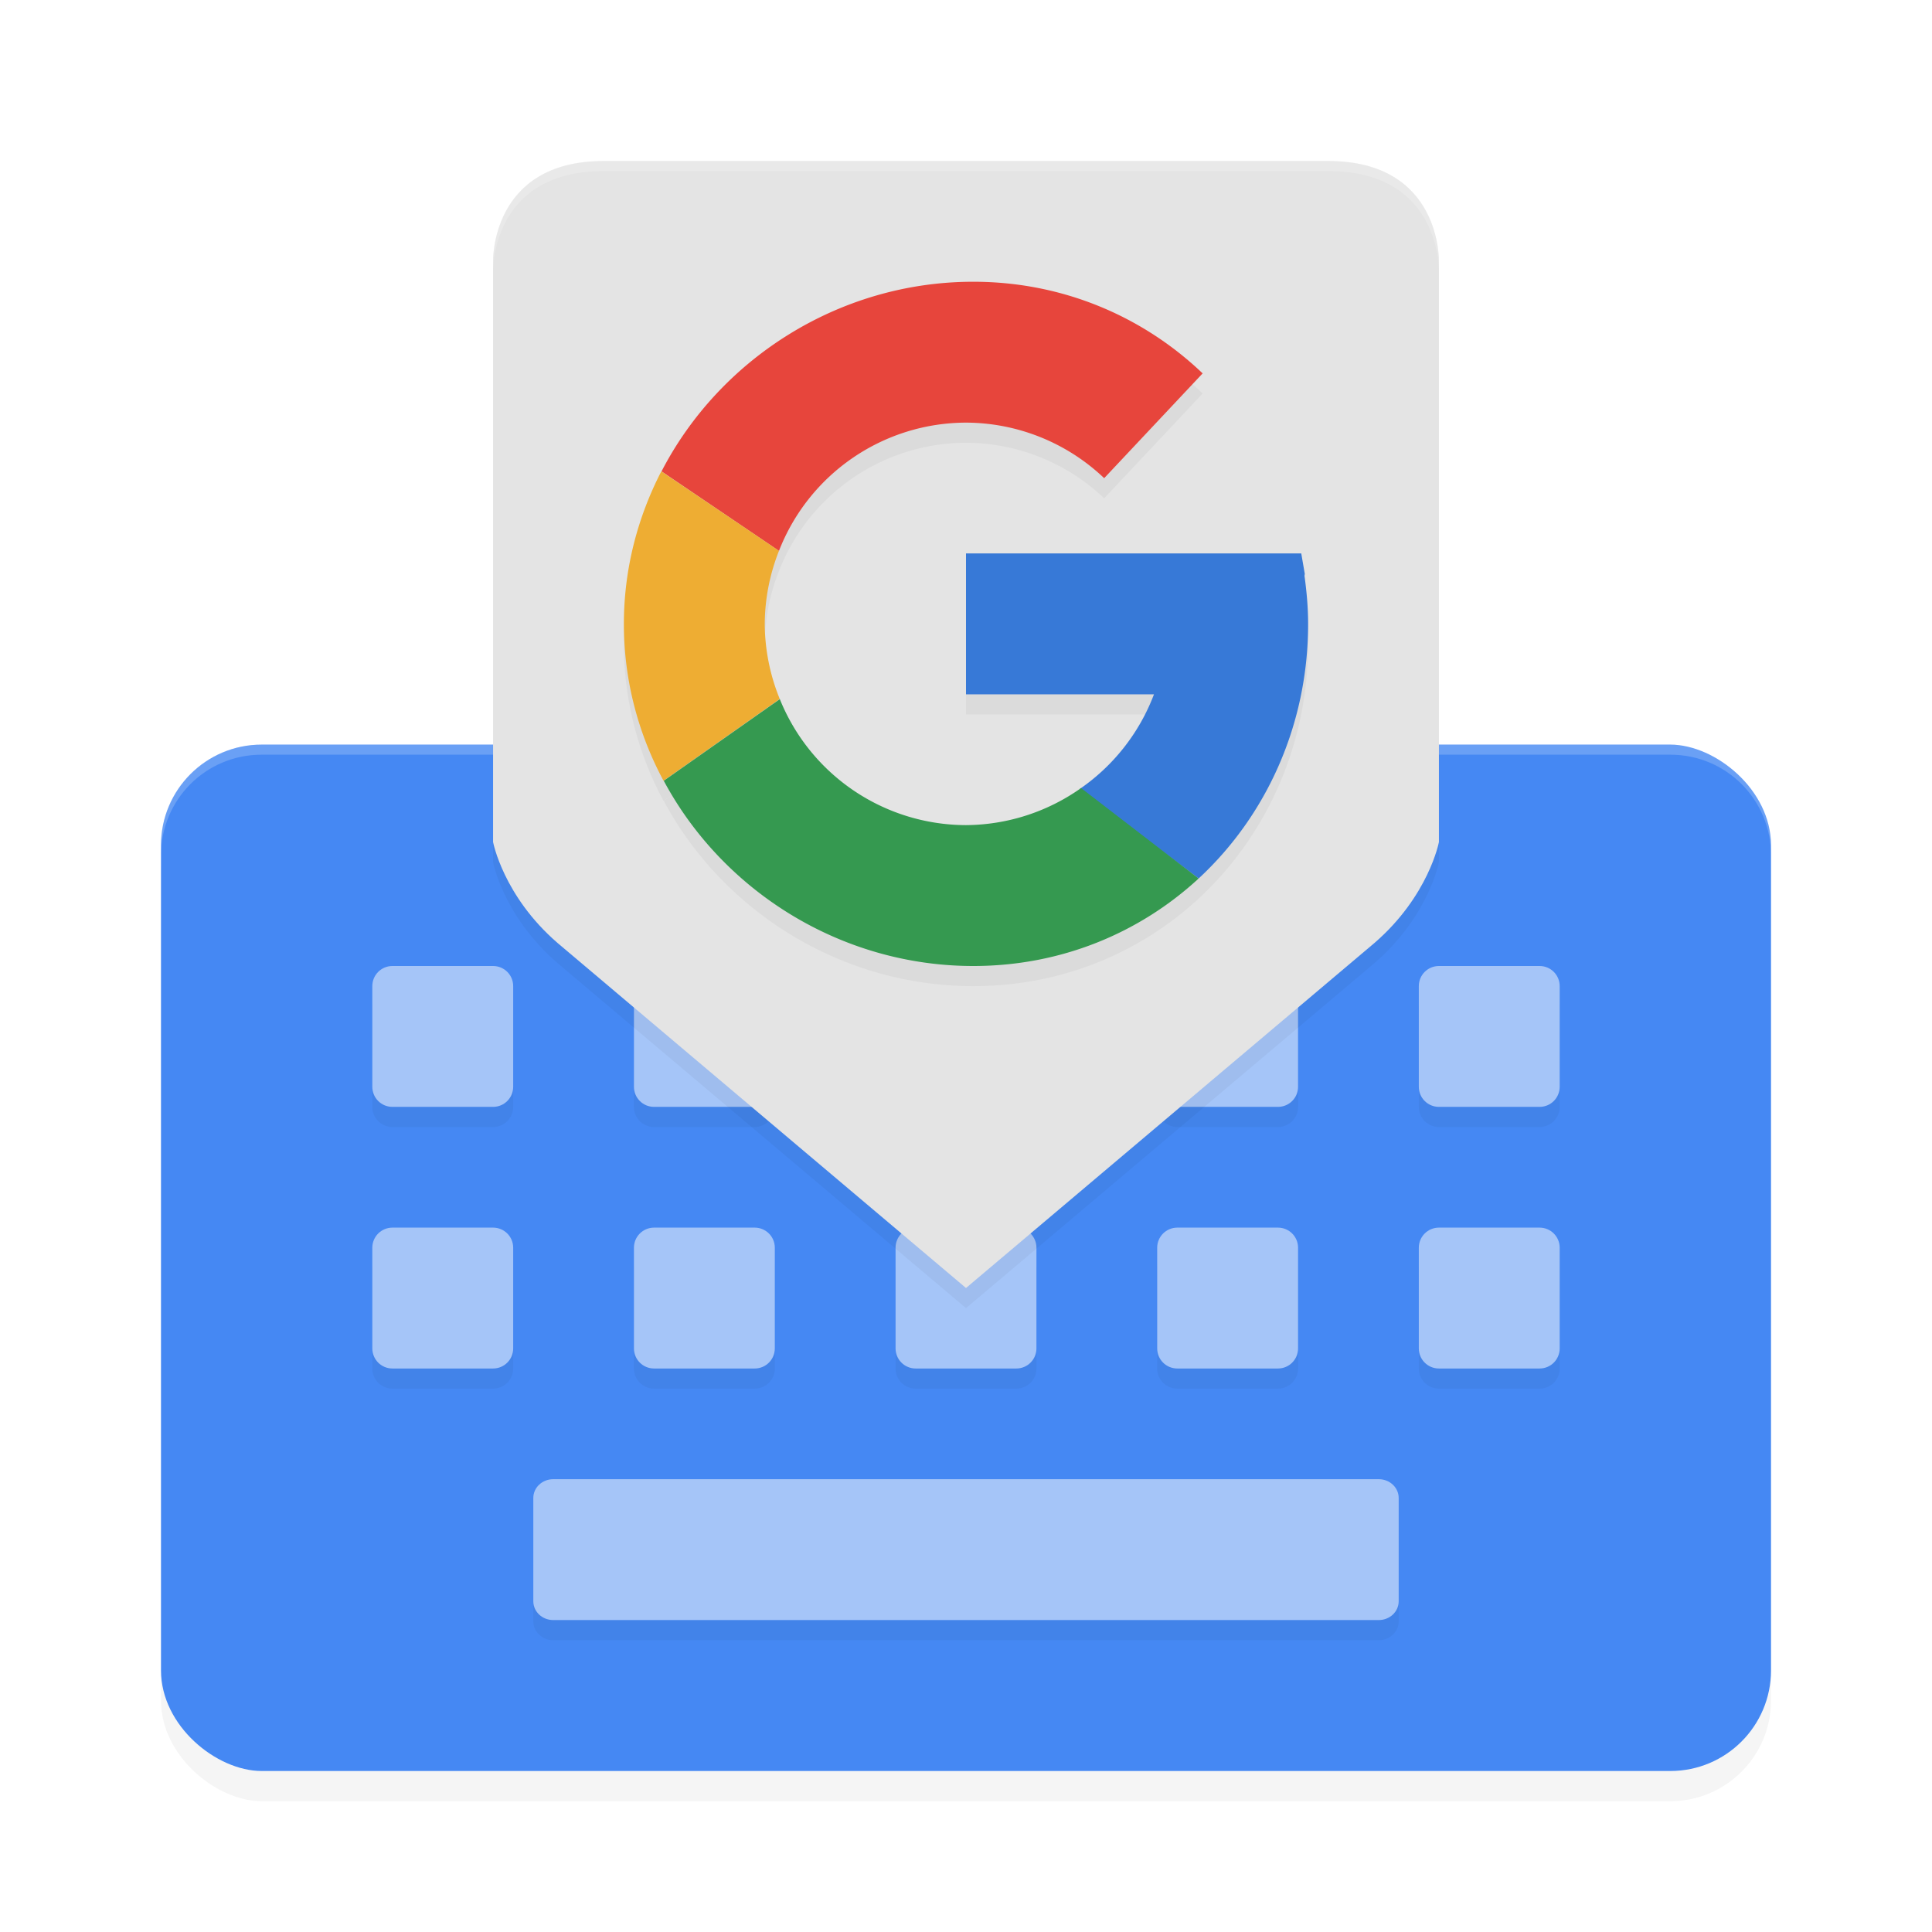 <?xml version="1.0" encoding="UTF-8" standalone="no"?>
<svg
   width="192"
   height="192"
   version="1"
   id="svg40"
   sodipodi:docname="google_gboard.svg"
   inkscape:version="1.1-rc (1:1.1+rc+202105232036+f4db50c7c1)"
   xmlns:inkscape="http://www.inkscape.org/namespaces/inkscape"
   xmlns:sodipodi="http://sodipodi.sourceforge.net/DTD/sodipodi-0.dtd"
   xmlns="http://www.w3.org/2000/svg"
   xmlns:svg="http://www.w3.org/2000/svg"
   xmlns:rdf="http://www.w3.org/1999/02/22-rdf-syntax-ns#"
   xmlns:cc="http://creativecommons.org/ns#"
   xmlns:dc="http://purl.org/dc/elements/1.1/">
  <defs
     id="defs44">
    <filter
       inkscape:collect="always"
       style="color-interpolation-filters:sRGB"
       id="filter4762"
       x="-0.062"
       y="-0.039"
       width="1.123"
       height="1.079">
      <feGaussianBlur
         inkscape:collect="always"
         stdDeviation="2.62"
         id="feGaussianBlur4764" />
    </filter>
    <filter
       inkscape:collect="always"
       style="color-interpolation-filters:sRGB"
       id="filter4804"
       x="-0.053"
       y="-0.044"
       width="1.105"
       height="1.088">
      <feGaussianBlur
         inkscape:collect="always"
         stdDeviation="2.06"
         id="feGaussianBlur4806" />
    </filter>
    <filter
       inkscape:collect="always"
       style="color-interpolation-filters:sRGB"
       id="filter4853"
       x="-0.048"
       y="-0.048"
       width="1.096"
       height="1.096">
      <feGaussianBlur
         inkscape:collect="always"
         stdDeviation="1.36"
         id="feGaussianBlur4855" />
    </filter>
    <filter
       inkscape:collect="always"
       style="color-interpolation-filters:sRGB"
       id="filter4895"
       x="-0.037"
       y="-0.068"
       width="1.074"
       height="1.135">
      <feGaussianBlur
         inkscape:collect="always"
         stdDeviation="1.83"
         id="feGaussianBlur4897" />
    </filter>
  </defs>
  <sodipodi:namedview
     pagecolor="#ffffff"
     bordercolor="#666666"
     borderopacity="1"
     objecttolerance="10"
     gridtolerance="10"
     guidetolerance="10"
     inkscape:pageopacity="0"
     inkscape:pageshadow="2"
     inkscape:window-width="1920"
     inkscape:window-height="1019"
     id="namedview42"
     showgrid="false"
     inkscape:zoom="1"
     inkscape:cx="49.5"
     inkscape:cy="116.5"
     inkscape:window-x="0"
     inkscape:window-y="34"
     inkscape:window-maximized="1"
     inkscape:current-layer="svg40"
     inkscape:document-rotation="0"
     inkscape:snap-bbox="true"
     inkscape:snap-bbox-midpoints="true"
     inkscape:pagecheckerboard="0">
    <inkscape:grid
       type="xygrid"
       id="grid870" />
  </sodipodi:namedview>
  <rect
     id="rect4724"
     transform="matrix(0,-1,-1,0,0,-1)"
     ry="10"
     rx="10"
     y="-176"
     x="-180"
     height="160"
     width="102"
     style="opacity:0.2;fill:#000000;fill-opacity:1;stroke-width:4.346;filter:url(#filter4762)" />
  <rect
     id="rect4"
     transform="matrix(0,-1,-1,0,0,0)"
     ry="10"
     rx="10"
     y="-176"
     x="-176"
     height="160"
     width="102"
     style="fill:#4588f3;fill-opacity:1;stroke-width:4.346" />
  <path
     id="rect4899"
     style="opacity:0.2;fill:#ffffff;fill-opacity:1;stroke-width:4.346"
     d="m 26,74 c -5.54,0 -10,4.46 -10,10 v 1 c 0,-5.54 4.46,-10 10,-10 h 140 c 5.54,0 10,4.46 10,10 v -1 c 0,-5.54 -4.46,-10 -10,-10 z" />
  <path
     id="path4857"
     style="opacity:0.2;fill:#000000;fill-opacity:1;stroke-width:7.736;stroke-linejoin:round;filter:url(#filter4895);stop-color:#000000"
     d="m 39,98 c -1.108,0 -2,0.892 -2,2 v 10 c 0,1.108 0.892,2 2,2 h 10 c 1.108,0 2,-0.892 2,-2 v -10 c 0,-1.108 -0.892,-2 -2,-2 z m 26,0 c -1.108,0 -2,0.892 -2,2 v 10 c 0,1.108 0.892,2 2,2 h 10 c 1.108,0 2,-0.892 2,-2 v -10 c 0,-1.108 -0.892,-2 -2,-2 z m 26,0 c -1.108,0 -2,0.892 -2,2 v 10 c 0,1.108 0.892,2 2,2 h 10 c 1.108,0 2,-0.892 2,-2 v -10 c 0,-1.108 -0.892,-2 -2,-2 z m 26,0 c -1.108,0 -2,0.892 -2,2 v 10 c 0,1.108 0.892,2 2,2 h 10 c 1.108,0 2,-0.892 2,-2 v -10 c 0,-1.108 -0.892,-2 -2,-2 z m 26,0 c -1.108,0 -2,0.892 -2,2 v 10 c 0,1.108 0.892,2 2,2 h 10 c 1.108,0 2,-0.892 2,-2 v -10 c 0,-1.108 -0.892,-2 -2,-2 z M 39,124 c -1.108,0 -2,0.892 -2,2 v 10 c 0,1.108 0.892,2 2,2 h 10 c 1.108,0 2,-0.892 2,-2 v -10 c 0,-1.108 -0.892,-2 -2,-2 z m 26,0 c -1.108,0 -2,0.892 -2,2 v 10 c 0,1.108 0.892,2 2,2 h 10 c 1.108,0 2,-0.892 2,-2 v -10 c 0,-1.108 -0.892,-2 -2,-2 z m 26,0 c -1.108,0 -2,0.892 -2,2 v 10 c 0,1.108 0.892,2 2,2 h 10 c 1.108,0 2,-0.892 2,-2 v -10 c 0,-1.108 -0.892,-2 -2,-2 z m 26,0 c -1.108,0 -2,0.892 -2,2 v 10 c 0,1.108 0.892,2 2,2 h 10 c 1.108,0 2,-0.892 2,-2 v -10 c 0,-1.108 -0.892,-2 -2,-2 z m 26,0 c -1.108,0 -2,0.892 -2,2 v 10 c 0,1.108 0.892,2 2,2 h 10 c 1.108,0 2,-0.892 2,-2 v -10 c 0,-1.108 -0.892,-2 -2,-2 z M 54.984,149 C 53.885,149 53,149.833 53,150.867 v 10.266 C 53,162.167 53.885,163 54.984,163 H 137.016 C 138.115,163 139,162.167 139,161.133 V 150.867 C 139,149.833 138.115,149 137.016,149 Z" />
  <path
     id="rect1763"
     style="fill:#a5c5f8;fill-opacity:1;stroke-width:7.736;stroke-linejoin:round;stop-color:#000000"
     d="m 39,96 c -1.108,0 -2,0.892 -2,2 v 10 c 0,1.108 0.892,2 2,2 h 10 c 1.108,0 2,-0.892 2,-2 V 98 c 0,-1.108 -0.892,-2 -2,-2 z m 26,0 c -1.108,0 -2,0.892 -2,2 v 10 c 0,1.108 0.892,2 2,2 h 10 c 1.108,0 2,-0.892 2,-2 V 98 c 0,-1.108 -0.892,-2 -2,-2 z m 26,0 c -1.108,0 -2,0.892 -2,2 v 10 c 0,1.108 0.892,2 2,2 h 10 c 1.108,0 2,-0.892 2,-2 V 98 c 0,-1.108 -0.892,-2 -2,-2 z m 26,0 c -1.108,0 -2,0.892 -2,2 v 10 c 0,1.108 0.892,2 2,2 h 10 c 1.108,0 2,-0.892 2,-2 V 98 c 0,-1.108 -0.892,-2 -2,-2 z m 26,0 c -1.108,0 -2,0.892 -2,2 v 10 c 0,1.108 0.892,2 2,2 h 10 c 1.108,0 2,-0.892 2,-2 V 98 c 0,-1.108 -0.892,-2 -2,-2 z M 39,122 c -1.108,0 -2,0.892 -2,2 v 10 c 0,1.108 0.892,2 2,2 h 10 c 1.108,0 2,-0.892 2,-2 v -10 c 0,-1.108 -0.892,-2 -2,-2 z m 26,0 c -1.108,0 -2,0.892 -2,2 v 10 c 0,1.108 0.892,2 2,2 h 10 c 1.108,0 2,-0.892 2,-2 v -10 c 0,-1.108 -0.892,-2 -2,-2 z m 26,0 c -1.108,0 -2,0.892 -2,2 v 10 c 0,1.108 0.892,2 2,2 h 10 c 1.108,0 2,-0.892 2,-2 v -10 c 0,-1.108 -0.892,-2 -2,-2 z m 26,0 c -1.108,0 -2,0.892 -2,2 v 10 c 0,1.108 0.892,2 2,2 h 10 c 1.108,0 2,-0.892 2,-2 v -10 c 0,-1.108 -0.892,-2 -2,-2 z m 26,0 c -1.108,0 -2,0.892 -2,2 v 10 c 0,1.108 0.892,2 2,2 h 10 c 1.108,0 2,-0.892 2,-2 v -10 c 0,-1.108 -0.892,-2 -2,-2 z M 54.984,147 C 53.885,147 53,147.833 53,148.867 v 10.266 C 53,160.167 53.885,161 54.984,161 H 137.016 C 138.115,161 139,160.167 139,159.133 V 148.867 C 139,147.833 138.115,147 137.016,147 Z" />
  <path
     id="path4766"
     style="opacity:0.2;fill:#000000;fill-opacity:1;stroke-width:8.023;stroke-linejoin:round;filter:url(#filter4804);stop-color:#000000"
     d="M 60.001,18 C 48.715,18 49.001,28 49.001,28 v 57.68 c 0,0 1.012,5.369 6.41,10.033 L 96,130 136.589,95.713 c 5.398,-4.664 6.41,-10.033 6.41,-10.033 V 28 c 0,0 0.285,-10 -11,-10 H 96 Z" />
  <path
     id="rect2286"
     style="fill:#e4e4e4;fill-opacity:1;stroke-width:8.023;stroke-linejoin:round;stop-color:#000000"
     d="M 60.001,16 C 48.715,16 49.001,26 49.001,26 v 57.68 c 0,0 1.012,5.369 6.41,10.033 L 96,128 136.589,93.713 c 5.398,-4.664 6.41,-10.033 6.41,-10.033 V 26 c 0,0 0.285,-10 -11,-10 H 96 Z" />
  <path
     id="path4808"
     style="opacity:0.2;fill:#000000;stroke-width:2.429;filter:url(#filter4853)"
     d="M 96.721,30 C 83.388,30 71.516,37.674 65.742,48.846 l 11.672,7.898 A 20,20 0 0 1 96,44 a 20,20 0 0 1 13.732,5.521 l 9.785,-10.414 C 113.62,33.473 105.642,30 96.721,30 Z M 77.414,56.744 73.85,54.334 65.719,48.846 C 63.365,53.411 62,58.56 62,64 c 0,5.634 1.438,10.929 3.941,15.592 L 77.492,71.463 A 20,20 0 0 1 76,64 20,20 0 0 1 77.414,56.744 Z M 96,57 v 14 h 17.992 0.689 A 20,20 0 0 1 107.373,80.354 20,20 0 0 1 96,84 20,20 0 0 1 77.498,71.479 L 65.965,79.592 C 71.813,90.52 83.562,98 96.721,98 105.444,98 113.246,94.72 119.119,89.305 125.835,83.088 130,74.03 130,64 c 0,-1.632 -0.146,-3.215 -0.361,-4.777 l 0.029,-0.193 L 129.318,57 h -14.588 z" />
  <path
     id="path10"
     style="fill:#3779d7;stroke-width:2.429"
     d="m 96,55 v 14 h 17.992 0.689 a 20,20 0 0 1 -7.373,9.404 l 11.811,8.9 C 125.835,81.088 130,72.03 130,62 c 0,-1.632 -0.146,-3.215 -0.361,-4.777 l 0.029,-0.193 L 129.318,55 h -14.588 z" />
  <path
     id="path12"
     style="fill:#e7453c;stroke-width:2.429"
     d="M 96.721,28 C 83.388,28 71.516,35.674 65.742,46.846 l 11.672,7.898 A 20,20 0 0 1 96,42 a 20,20 0 0 1 13.732,5.521 l 9.785,-10.414 C 113.62,31.473 105.642,28 96.721,28 Z" />
  <path
     id="path14"
     style="fill:#eead33;stroke-width:2.429"
     d="M 65.719,46.846 C 63.365,51.411 62,56.56 62,62 c 0,5.634 1.438,10.929 3.941,15.592 L 77.492,69.463 A 20,20 0 0 1 76,62 20,20 0 0 1 77.414,54.744 l -3.564,-2.41 z" />
  <path
     id="path16"
     style="fill:#359950;stroke-width:2.429"
     d="M 77.498,69.479 65.965,77.592 C 71.813,88.52 83.562,96 96.721,96 105.444,96 113.246,92.72 119.119,87.305 L 107.436,78.316 A 20,20 0 0 1 96,82 20,20 0 0 1 77.498,69.479 Z" />
  <path
     id="path4901"
     style="opacity:0.2;fill:#ffffff;fill-opacity:1;stroke-width:8.023;stroke-linejoin:round;stop-color:#000000"
     d="M 60,16 C 48.715,16 49,26 49,26 v 1 c 0,0 -0.285,-10 11,-10 h 36 36 c 11.285,0 11,10 11,10 v -1 c 0,0 0.285,-10 -11,-10 H 96 Z" />
</svg>

